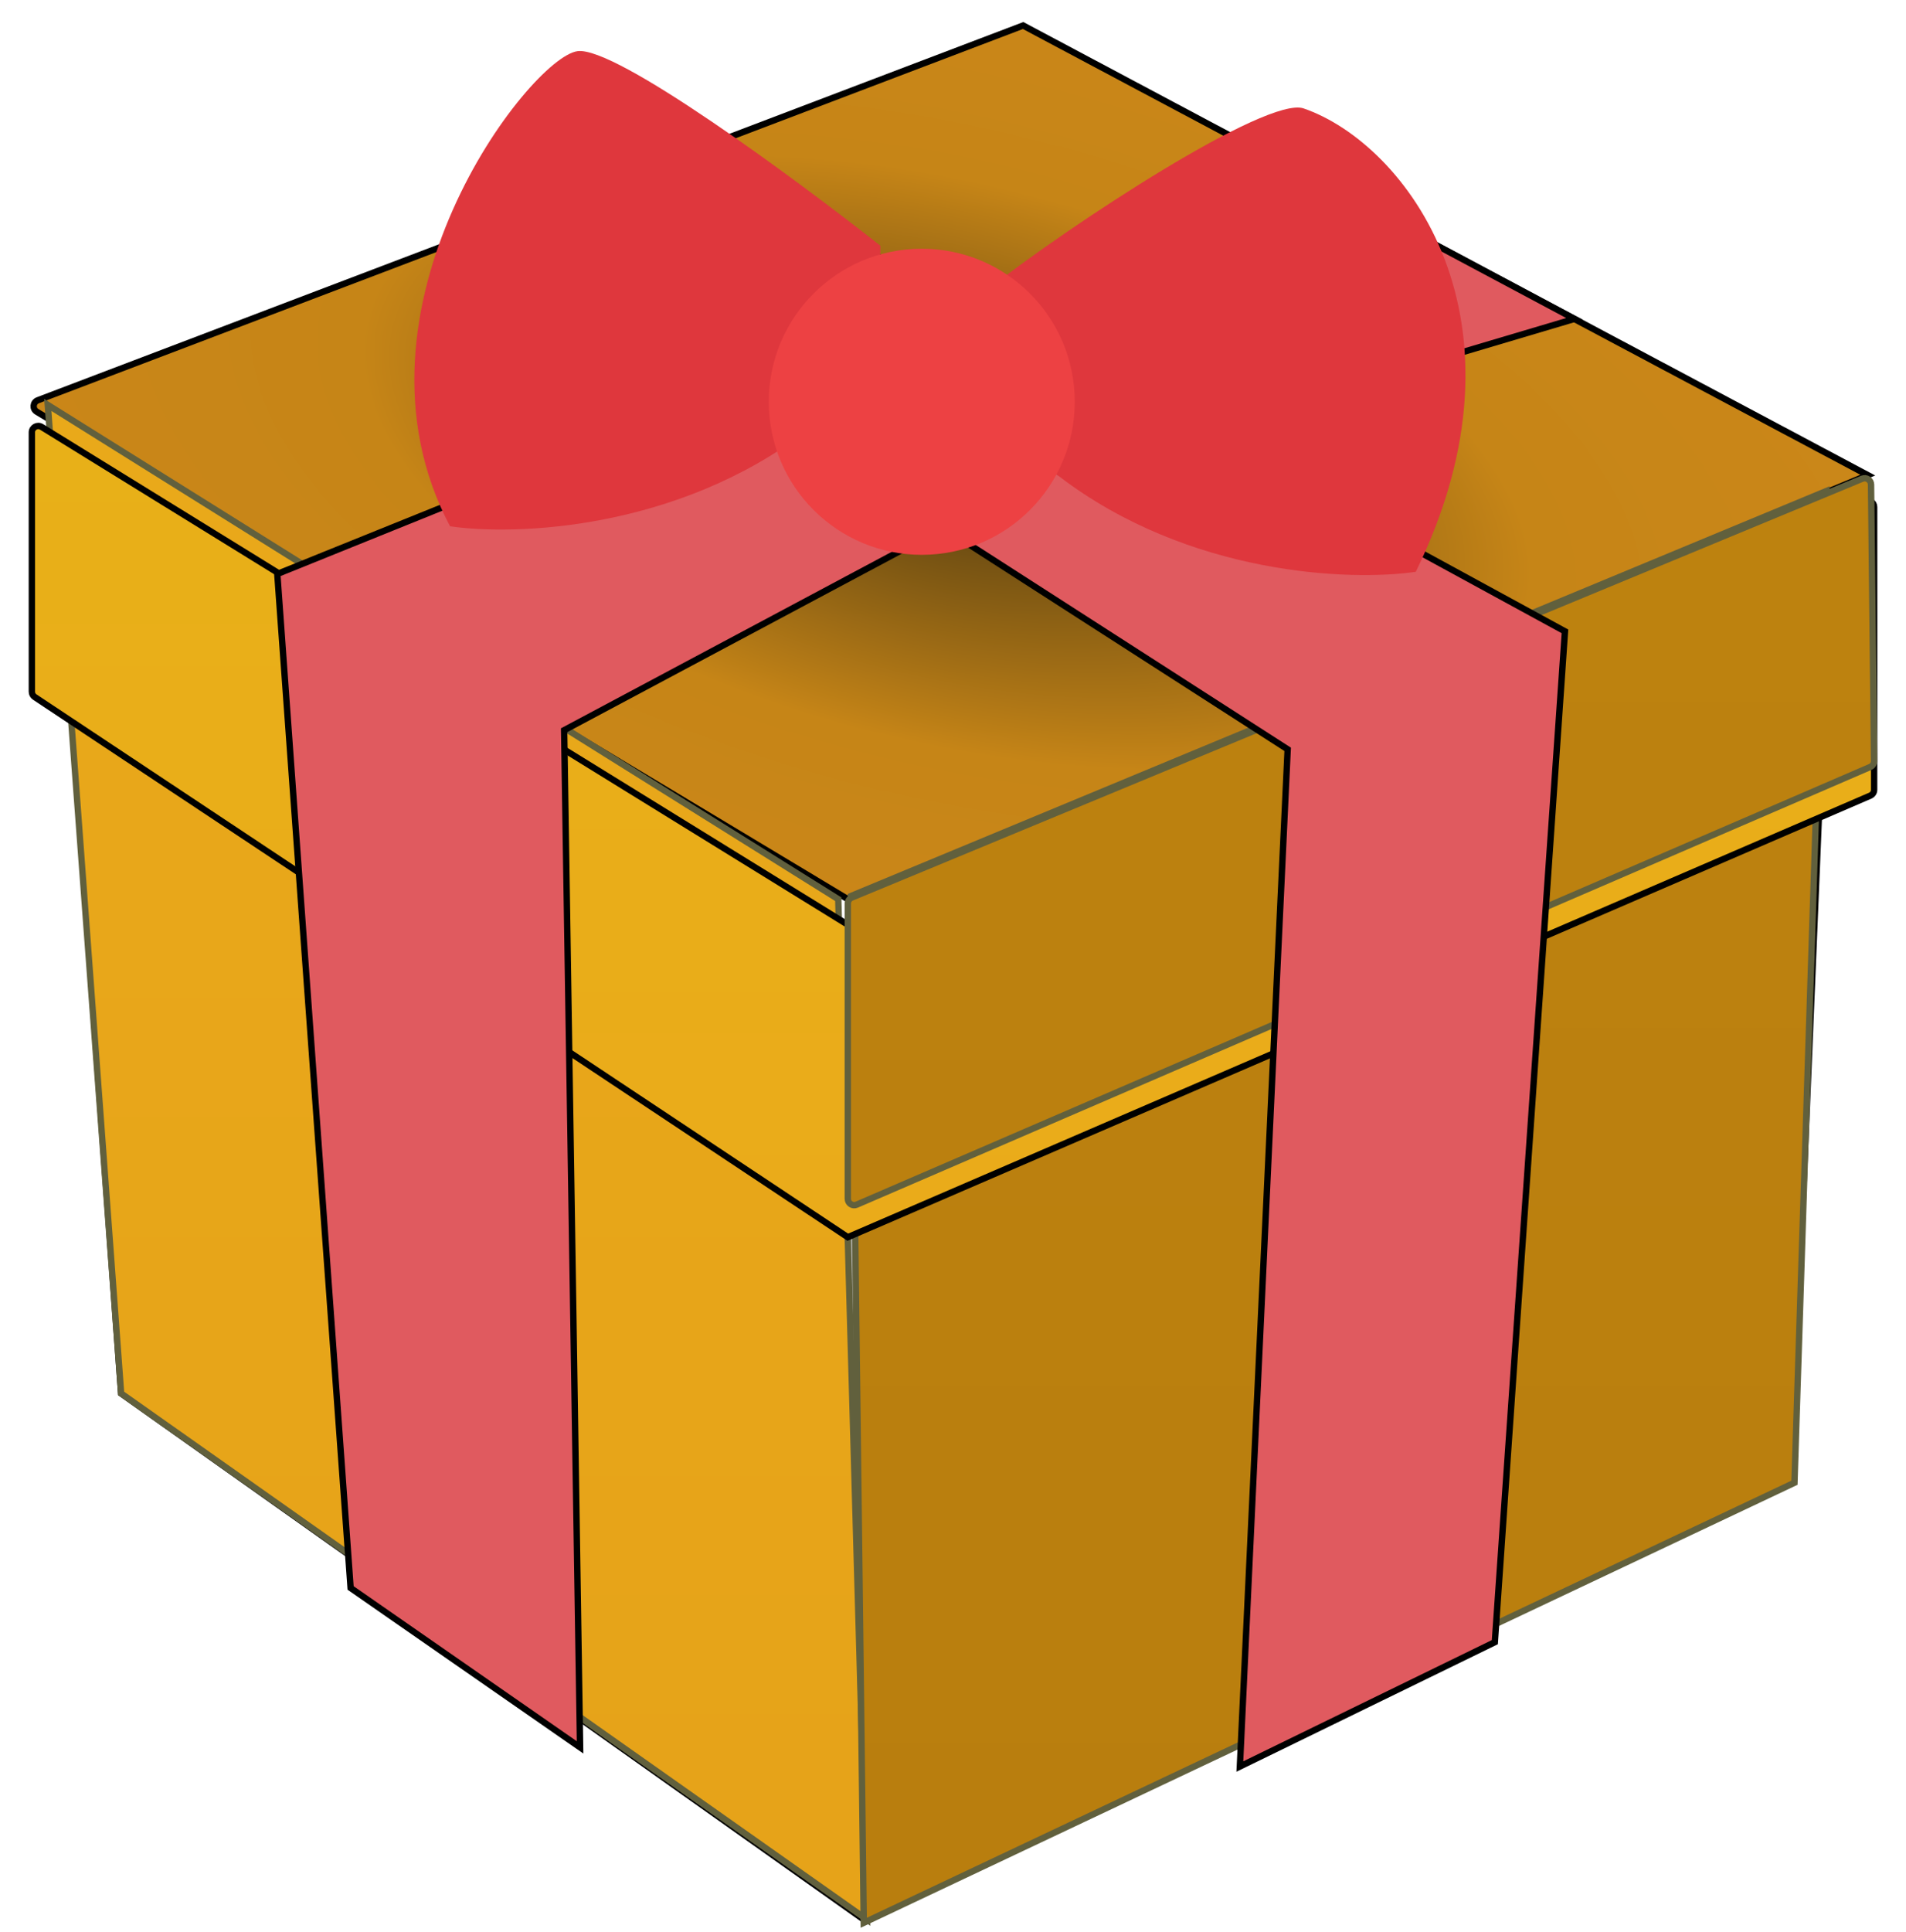 <svg width="299" height="303" viewBox="0 0 299 303" fill="none" xmlns="http://www.w3.org/2000/svg">
<path d="M19 218.5L11 108.5L133 190L285.5 124L281 232.5L135.5 301L19 218.5Z" fill="#C4C4C4" stroke="black"/>
<path d="M5.924 62.768L160.5 4L293 74.5L133 141L5.765 64.56C5.049 64.13 5.144 63.065 5.924 62.768Z" fill="url(#paint0_radial_78_2358)" stroke="black"/>
<path d="M136 301L131.5 141L7.5 63.5L19 218.5L136 301Z" fill="url(#paint1_linear_78_2358)" stroke="#61603D"/>
<path d="M135.5 301.5L133.5 140.5L286.5 77L281.5 232.5L135.5 301.5Z" fill="url(#paint2_linear_78_2358)"/>
<path d="M135.5 301.5L133.5 140.5L286.5 77L281.5 232.5L135.5 301.5Z" fill="url(#paint3_linear_78_2358)"/>
<path d="M135.5 301.5L133.5 140.5L286.5 77L281.5 232.5L135.5 301.5Z" stroke="#61603D"/>
<g filter="url(#filter0_d_78_2358)">
<path d="M5 104.464V63.792C5 63.009 5.859 62.53 6.525 62.941L133 141L292.616 74.576C293.274 74.302 294 74.786 294 75.499V119.842C294 120.242 293.763 120.602 293.396 120.761L133 190L5.447 105.297C5.168 105.111 5 104.799 5 104.464Z" fill="url(#paint4_linear_78_2358)"/>
<path d="M5 104.464V63.792C5 63.009 5.859 62.53 6.525 62.941L133 141L292.616 74.576C293.274 74.302 294 74.786 294 75.499V119.842C294 120.242 293.763 120.602 293.396 120.761L133 190L5.447 105.297C5.168 105.111 5 104.799 5 104.464Z" stroke="black"/>
</g>
<path d="M133 187.979V141.668C133 141.264 133.244 140.899 133.617 140.744L292.134 75.066C292.788 74.795 293.508 75.271 293.516 75.979L293.993 119.335C293.997 119.738 293.759 120.104 293.389 120.264L134.396 188.897C133.736 189.182 133 188.698 133 187.979Z" fill="url(#paint5_linear_78_2358)"/>
<path d="M133 187.979V141.668C133 141.264 133.244 140.899 133.617 140.744L292.134 75.066C292.788 74.795 293.508 75.271 293.516 75.979L293.993 119.335C293.997 119.738 293.759 120.104 293.389 120.264L134.396 188.897C133.736 189.182 133 188.698 133 187.979Z" fill="url(#paint6_linear_78_2358)"/>
<path d="M133 187.979V141.668C133 141.264 133.244 140.899 133.617 140.744L292.134 75.066C292.788 74.795 293.508 75.271 293.516 75.979L293.993 119.335C293.997 119.738 293.759 120.104 293.389 120.264L134.396 188.897C133.736 189.182 133 188.698 133 187.979Z" stroke="#61603D"/>
<g filter="url(#filter1_d_78_2358)">
<path d="M88.5 110.5L141 82.5L164.5 70.5L247 46L202 22L43.5 86L55 245L91 270L88.5 110.5Z" fill="#E05A5F"/>
<path d="M88.5 110.5L141 82.5L164.5 70.5L247 46L202 22L43.5 86L55 245L91 270L88.5 110.5Z" stroke="black"/>
</g>
<g filter="url(#filter2_d_78_2358)">
<path d="M202 113.5L146 77.5L122.5 65.5L70 39L112.5 22.5L245.5 95L234.5 253.5L194.5 273L202 113.5Z" fill="#E05A5F"/>
<path d="M202 113.5L146 77.5L122.5 65.5L70 39L112.5 22.5L245.5 95L234.5 253.5L194.5 273L202 113.5Z" stroke="black"/>
</g>
<g filter="url(#filter3_d_78_2358)">
<g filter="url(#filter4_d_78_2358)">
<path d="M92.6 0.022C98.6 -0.778 126.766 20.022 140.099 30.522V52.522L128.6 59.522C108.2 75.122 82.766 76.022 72.6 74.522C54.599 40.522 85.1 1.022 92.6 0.022Z" fill="#DF373D"/>
</g>
<g filter="url(#filter5_d_78_2358)">
<path d="M206.5 9C200.776 7.032 169.933 27.16 156.6 37.66V59.66L168.1 66.66C188.5 82.26 213.933 83.16 224.1 81.66C243.5 42 222.5 14.5 206.5 9Z" fill="#DF373D"/>
</g>
<g filter="url(#filter6_di_78_2358)">
<circle cx="148.6" cy="51" r="24" fill="#ED4143"/>
</g>
</g>
<defs>
<filter id="filter0_d_78_2358" x="0.5" y="62.29" width="298" height="136.276" filterUnits="userSpaceOnUse" color-interpolation-filters="sRGB">
<feFlood flood-opacity="0" result="BackgroundImageFix"/>
<feColorMatrix in="SourceAlpha" type="matrix" values="0 0 0 0 0 0 0 0 0 0 0 0 0 0 0 0 0 0 127 0" result="hardAlpha"/>
<feOffset dy="4"/>
<feGaussianBlur stdDeviation="2"/>
<feComposite in2="hardAlpha" operator="out"/>
<feColorMatrix type="matrix" values="0 0 0 0 0 0 0 0 0 0 0 0 0 0 0 0 0 0 0.25 0"/>
<feBlend mode="normal" in2="BackgroundImageFix" result="effect1_dropShadow_78_2358"/>
<feBlend mode="normal" in="SourceGraphic" in2="effect1_dropShadow_78_2358" result="shape"/>
</filter>
<filter id="filter1_d_78_2358" x="38.975" y="21.449" width="213.335" height="257.518" filterUnits="userSpaceOnUse" color-interpolation-filters="sRGB">
<feFlood flood-opacity="0" result="BackgroundImageFix"/>
<feColorMatrix in="SourceAlpha" type="matrix" values="0 0 0 0 0 0 0 0 0 0 0 0 0 0 0 0 0 0 127 0" result="hardAlpha"/>
<feOffset dy="4"/>
<feGaussianBlur stdDeviation="2"/>
<feComposite in2="hardAlpha" operator="out"/>
<feColorMatrix type="matrix" values="0 0 0 0 0 0 0 0 0 0 0 0 0 0 0 0 0 0 0.25 0"/>
<feBlend mode="normal" in2="BackgroundImageFix" result="effect1_dropShadow_78_2358"/>
<feBlend mode="normal" in="SourceGraphic" in2="effect1_dropShadow_78_2358" result="shape"/>
</filter>
<filter id="filter2_d_78_2358" x="64.772" y="21.95" width="185.249" height="259.869" filterUnits="userSpaceOnUse" color-interpolation-filters="sRGB">
<feFlood flood-opacity="0" result="BackgroundImageFix"/>
<feColorMatrix in="SourceAlpha" type="matrix" values="0 0 0 0 0 0 0 0 0 0 0 0 0 0 0 0 0 0 127 0" result="hardAlpha"/>
<feOffset dy="4"/>
<feGaussianBlur stdDeviation="2"/>
<feComposite in2="hardAlpha" operator="out"/>
<feColorMatrix type="matrix" values="0 0 0 0 0 0 0 0 0 0 0 0 0 0 0 0 0 0 0.25 0"/>
<feBlend mode="normal" in2="BackgroundImageFix" result="effect1_dropShadow_78_2358"/>
<feBlend mode="normal" in="SourceGraphic" in2="effect1_dropShadow_78_2358" result="shape"/>
</filter>
<filter id="filter3_d_78_2358" x="63" y="0" width="172.894" height="90.174" filterUnits="userSpaceOnUse" color-interpolation-filters="sRGB">
<feFlood flood-opacity="0" result="BackgroundImageFix"/>
<feColorMatrix in="SourceAlpha" type="matrix" values="0 0 0 0 0 0 0 0 0 0 0 0 0 0 0 0 0 0 127 0" result="hardAlpha"/>
<feOffset dy="4"/>
<feGaussianBlur stdDeviation="2"/>
<feComposite in2="hardAlpha" operator="out"/>
<feColorMatrix type="matrix" values="0 0 0 0 0.243 0 0 0 0 0.035 0 0 0 0 0.035 0 0 0 1 0"/>
<feBlend mode="normal" in2="BackgroundImageFix" result="effect1_dropShadow_78_2358"/>
<feBlend mode="normal" in="SourceGraphic" in2="effect1_dropShadow_78_2358" result="shape"/>
</filter>
<filter id="filter4_d_78_2358" x="64" y="0" width="76.1" height="80.036" filterUnits="userSpaceOnUse" color-interpolation-filters="sRGB">
<feFlood flood-opacity="0" result="BackgroundImageFix"/>
<feColorMatrix in="SourceAlpha" type="matrix" values="0 0 0 0 0 0 0 0 0 0 0 0 0 0 0 0 0 0 127 0" result="hardAlpha"/>
<feOffset dx="-2" dy="4"/>
<feGaussianBlur stdDeviation="0.5"/>
<feComposite in2="hardAlpha" operator="out"/>
<feColorMatrix type="matrix" values="0 0 0 0 0 0 0 0 0 0 0 0 0 0 0 0 0 0 0.25 0"/>
<feBlend mode="normal" in2="BackgroundImageFix" result="effect1_dropShadow_78_2358"/>
<feBlend mode="normal" in="SourceGraphic" in2="effect1_dropShadow_78_2358" result="shape"/>
</filter>
<filter id="filter5_d_78_2358" x="153.6" y="8.866" width="78.294" height="78.308" filterUnits="userSpaceOnUse" color-interpolation-filters="sRGB">
<feFlood flood-opacity="0" result="BackgroundImageFix"/>
<feColorMatrix in="SourceAlpha" type="matrix" values="0 0 0 0 0 0 0 0 0 0 0 0 0 0 0 0 0 0 127 0" result="hardAlpha"/>
<feOffset dx="-2" dy="4"/>
<feGaussianBlur stdDeviation="0.5"/>
<feComposite in2="hardAlpha" operator="out"/>
<feColorMatrix type="matrix" values="0 0 0 0 0 0 0 0 0 0 0 0 0 0 0 0 0 0 0.25 0"/>
<feBlend mode="normal" in2="BackgroundImageFix" result="effect1_dropShadow_78_2358"/>
<feBlend mode="normal" in="SourceGraphic" in2="effect1_dropShadow_78_2358" result="shape"/>
</filter>
<filter id="filter6_di_78_2358" x="120.6" y="27" width="56" height="56" filterUnits="userSpaceOnUse" color-interpolation-filters="sRGB">
<feFlood flood-opacity="0" result="BackgroundImageFix"/>
<feColorMatrix in="SourceAlpha" type="matrix" values="0 0 0 0 0 0 0 0 0 0 0 0 0 0 0 0 0 0 127 0" result="hardAlpha"/>
<feOffset dy="4"/>
<feGaussianBlur stdDeviation="2"/>
<feComposite in2="hardAlpha" operator="out"/>
<feColorMatrix type="matrix" values="0 0 0 0 0 0 0 0 0 0 0 0 0 0 0 0 0 0 0.25 0"/>
<feBlend mode="normal" in2="BackgroundImageFix" result="effect1_dropShadow_78_2358"/>
<feBlend mode="normal" in="SourceGraphic" in2="effect1_dropShadow_78_2358" result="shape"/>
<feColorMatrix in="SourceAlpha" type="matrix" values="0 0 0 0 0 0 0 0 0 0 0 0 0 0 0 0 0 0 127 0" result="hardAlpha"/>
<feOffset dx="-4" dy="4"/>
<feGaussianBlur stdDeviation="4"/>
<feComposite in2="hardAlpha" operator="arithmetic" k2="-1" k3="1"/>
<feColorMatrix type="matrix" values="0 0 0 0 0 0 0 0 0 0 0 0 0 0 0 0 0 0 0.35 0"/>
<feBlend mode="normal" in2="shape" result="effect2_innerShadow_78_2358"/>
</filter>
<radialGradient id="paint0_radial_78_2358" cx="0" cy="0" r="1" gradientUnits="userSpaceOnUse" gradientTransform="translate(148.5 72.5) rotate(103.768) scale(77.734 163.978)">
<stop offset="0.036" stop-color="#573F11"/>
<stop offset="0.566" stop-color="#C68517"/>
<stop offset="1" stop-color="#CB8719"/>
</radialGradient>
<linearGradient id="paint1_linear_78_2358" x1="90.5" y1="63" x2="90.5" y2="287.5" gradientUnits="userSpaceOnUse">
<stop stop-color="#E9A91A"/>
<stop offset="1" stop-color="#E6A319"/>
</linearGradient>
<linearGradient id="paint2_linear_78_2358" x1="210" y1="77" x2="210" y2="301.5" gradientUnits="userSpaceOnUse">
<stop stop-color="#BD820F"/>
<stop offset="1" stop-color="#B97E0E"/>
</linearGradient>
<linearGradient id="paint3_linear_78_2358" x1="210" y1="77" x2="210" y2="301.5" gradientUnits="userSpaceOnUse">
<stop stop-color="#BD820F"/>
<stop offset="1" stop-color="#B97E0E"/>
</linearGradient>
<linearGradient id="paint4_linear_78_2358" x1="149.5" y1="62" x2="149.5" y2="190" gradientUnits="userSpaceOnUse">
<stop stop-color="#E8B018"/>
<stop offset="1" stop-color="#EAAB1A"/>
</linearGradient>
<linearGradient id="paint5_linear_78_2358" x1="205.5" y1="82" x2="205.5" y2="306.5" gradientUnits="userSpaceOnUse">
<stop stop-color="#BD820F"/>
<stop offset="1" stop-color="#B97E0E"/>
</linearGradient>
<linearGradient id="paint6_linear_78_2358" x1="205.5" y1="82" x2="205.5" y2="306.5" gradientUnits="userSpaceOnUse">
<stop stop-color="#BD820F"/>
<stop offset="1" stop-color="#B97E0E"/>
</linearGradient>
</defs>
</svg>
